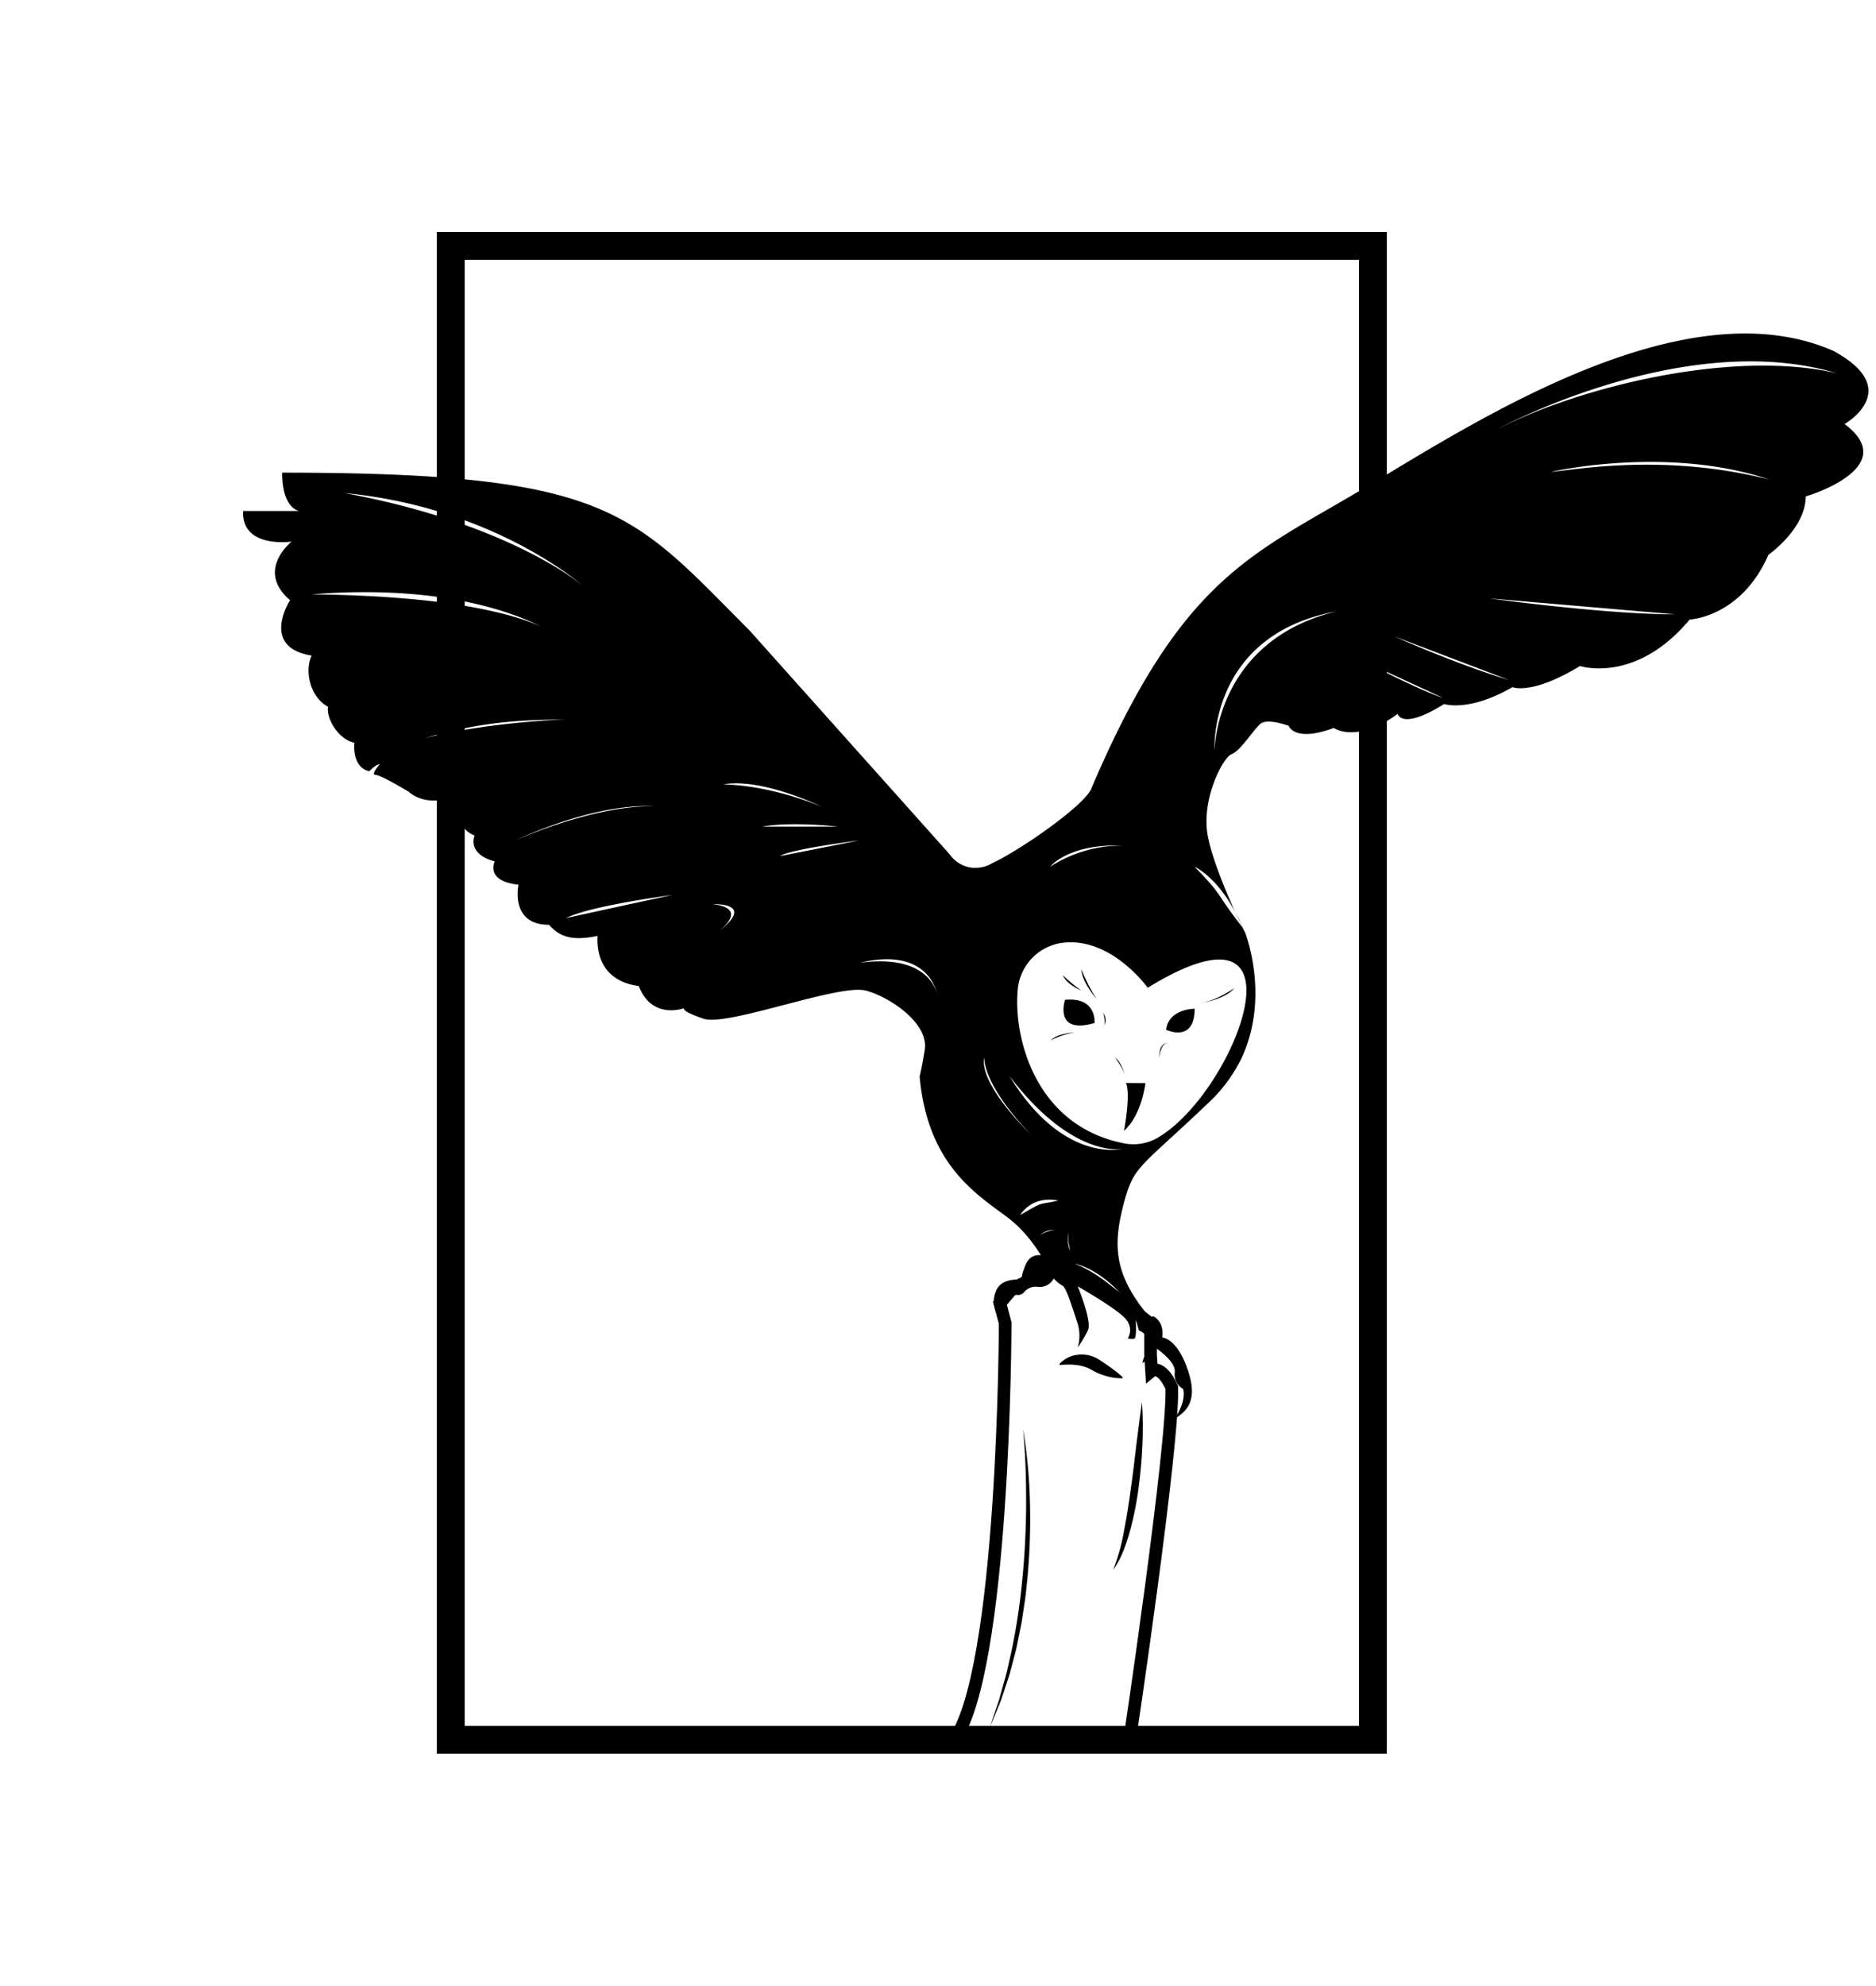 <svg xmlns="http://www.w3.org/2000/svg" viewBox="0 0 741.59 784.51"><defs><style>.cls-1{fill:none;stroke:#000;stroke-miterlimit:10;stroke-width:5px;}</style></defs><title>logo-portifolio</title><g id="Camada_15" data-name="Camada 15"><g id="Camada_18_cópia" data-name="Camada 18 cópia"><path d="M548.22,692.85H172.69V91.66H548.22Zm-364.53-11H537.22V102.66H183.69Z"/><g id="Camada_23" data-name="Camada 23"><path class="cls-1" d="M397.35,522.71s-.14,138.75-20.78,165.64h69.85S464,571.05,463.21,548.12c-4.42-9.42-8-6.5-8-6.5l-.4-6.39,0-12.24-20.29-15.43-17.13-6.67L400.27,509l-5,5.84Z"/><path d="M418.85,538.8a11.42,11.42,0,0,1,6.83-3.53,12.75,12.75,0,0,1,8,1.4l.86.51c.17.11.35.21.52.33.34.25.7.47,1.06.72.72.5,1.49,1,2.28,1.57a57.19,57.19,0,0,1,5.35,4.21v.5a22.45,22.45,0,0,1-6.47-.88,23.28,23.28,0,0,1-3.1-1.09c-.5-.21-1-.45-1.48-.71s-1-.54-1.42-.77a15.66,15.66,0,0,0-6-1.8,23.72,23.72,0,0,0-3.16-.14,22.44,22.44,0,0,0-3.18.17Z"/><path d="M451.42,554a145.42,145.42,0,0,1,.16,17c-.22,5.65-.77,11.28-1.5,16.9a127.35,127.35,0,0,1-3.33,16.69c-1.51,5.45-3.4,11-6.72,15.62A81,81,0,0,0,444.47,604c.29-1.36.51-2.74.75-4.12s.51-2.74.68-4.13l.65-4.14.56-4.17c.42-2.76.75-5.55,1.1-8.33l1-8.35C449.93,565.18,450.61,559.59,451.42,554Z"/><path d="M404.44,564.55a210.92,210.92,0,0,1,2.72,29.8,249.66,249.66,0,0,1-1.09,29.95c-.28,2.48-.5,5-.83,7.45l-1.12,7.42-.28,1.85-.37,1.84-.75,3.68c-.5,2.45-.94,4.91-1.63,7.32l-1.91,7.25c-.72,2.39-1.55,4.75-2.32,7.13l-1.2,3.54c-.44,1.17-.94,2.32-1.41,3.48q-1.41,3.47-2.88,6.9c.78-2.37,1.57-4.74,2.38-7.09.4-1.17.82-2.34,1.19-3.53l1-3.6c.65-2.39,1.38-4.77,2-7.17l1.65-7.27a251.46,251.46,0,0,0,4.52-29.4c1-9.87,1.46-19.8,1.53-29.73l-.05-7.46c-.07-2.48-.09-5-.2-7.45C405.22,574.48,404.87,569.52,404.44,564.55Z"/></g><path d="M729.17,167.53s23.91-13.62-4.45-28.91c-58.94-25.86-141.23,27.81-185.44,54.21s-72.28,35-108,119c-3.2,6.81-28.2,24.21-39.21,29.26a0,0,0,0,1,0,0,12.39,12.39,0,0,1-6.37,1.75l-.66,0-.54,0-.46-.06a5.25,5.25,0,0,1-.55-.09l-.53-.11a3,3,0,0,1-.52-.13,9.06,9.06,0,0,1-1.39-.46,2.39,2.39,0,0,1-.37-.15,4.84,4.84,0,0,1-.47-.21c-.23-.11-.45-.22-.65-.34a5.73,5.73,0,0,1-.64-.39,11.41,11.41,0,0,1-3.22-3l0-.06h0L296.23,249c-46.54-46.53-54.16-62.27-184.69-62.27,0,14.46,6.81,15.15,6.81,15.15H96.11c-.7,15,19.18,12.09,19.18,12.09s-14.45,11.34-.62,23.15c0,0-12.09,18.56,8.55,21.89-2.79,5.56-1,16.13,6.46,20.23-.83,4.38,4,12.93,10.42,14.18,0,0-1.24,9.59,5.84,11.26,2.92-2.92,4.17-2.71,4.17-2.71s-3.75,4.17-1.66,4.17,13.13,6.67,13.13,6.67,5.43,5.43,15.23,2.71c0,0,.41,4,5.21,4.38,0,0-2.08,7.09,5.63,10.22,0,0-3.34,7.09,7.92,10.22,0,0-4,7.71,9.39,9.17,0,0-3.55,15.85,12.09,15.85,4.17,4.79,9.17,6.46,19.18,4.38-.62,10.63,4.8,18.34,16.27,19.8,5.21,13.56,17.93,8.76,17.93,8.76s-1.66,1,7.72,4.17,53.32-13.82,64-11.15c8.76,2.19,25.12,12.57,23.4,23.45-.87,5.53-1.8,9.71-2,10.41h0c0,.08,0,.16,0,.24a85.54,85.54,0,0,0,2.09,12.83h0c6.1,24.91,21.94,34.7,32.51,42.61a46.27,46.27,0,0,1,5.25,4.61,57.79,57.79,0,0,1,8.06,10.46s-4-.88-5.95,3.56-1.67,6.12-1.67,6.12-7.78-1.11-10,4.17a10.34,10.34,0,0,0,3.48,12.93c-2.51-5.42.81-11.4,4.85-11.12a3,3,0,0,0,2.58-1,6,6,0,0,1,5.45-2.21,6,6,0,0,0,5.33-1.91,5.43,5.43,0,0,0,1-1.38,16.55,16.55,0,0,0,3.55,2.91c1.45.62,4.37,10.22,5.94,15a16.43,16.43,0,0,1,0,9.38,49.27,49.27,0,0,0,4.06-6.88c1.65-3.5-3.91-16.93-4.06-17.3.39.22,14.34,8.18,18.45,12.3s1.36,8.23,1.36,8.23a4.67,4.67,0,0,0,2.61.11c1-.42.52-7.72.52-7.72l1.25,4.49a5.56,5.56,0,0,1,3.54,3.95c.63,3-1.14,4.7-2.19,8.87,3.75-1.67,4.18-6.67,4.18-6.67s9.22,5.73,8.65,10.37a6.49,6.49,0,0,0,3.28,6.57s1.67,4.27-3.25,11.69c6.4-3.61,8.9-9.17,4.62-20.57s-9.62-11.4-9.62-11.4.83-4.17-1.67-6.95-2.78-.56-2.78-.56-.42-.13-1.74-1.95c-10.92-13.63-13.18-23.82-10.29-38,.29-1.43.64-2.9,1-4.41,4.28-16.42,5.7-14.1,34.09-41.17l.5-.47a60.24,60.24,0,0,0,11.74-15.83l.42-.85c10.72-22.6,2.86-46.06,1.76-49.13a.58.58,0,0,1-.06-.15l-.06-.15s0,0,0,0l0-.07c-.12-.24-.54-1.06-1.15-2.33,0,0,0,0,0,0-11.86-15.14-6.76-11.47-19-24,.3.13,8.72,4,16.07,17.84-3.77-8.29-9.06-20.89-10.79-29.92-2.78-14.58,6.11-31.3,9.45-32.41s8.62-9.73,11.4-12,11.12.84,11.12.84,2.23,6.67,17.8.83c0,0,8.89,6.4,25.3-5.56,0,0,1.39,6.68,18.34-3.89,0,0,9.73,3.33,27-6.67,0,0,7.51,3.33,26.7-8.34,0,0,22,7.22,43.36-18.36,0,0,20.3-.83,31.14-25.58,0,0,14.74-10.28,14.74-23.07C713.88,196.17,752.25,184.77,729.17,167.53ZM230.49,231.45c-5.56-4.48-34.2-25.53-94.34-36.67C190.63,200,224.35,226.3,230.49,231.45Zm-107.27,3.36c49.93-4,78.91,6.8,90.62,12.71C203.71,242.92,178.74,235.39,123.22,234.81Zm44.32,56.93c22.06-6.44,36.74-7.33,56.18-7.51C223.72,284.23,193.25,285.11,167.54,291.74ZM203.71,332c34-15.44,53.54-13.59,55.44-13.36C257.28,318.47,238.13,317.34,203.71,332Zm20,30.72c9.57-4.78,39.42-8.8,42.07-9.14C264.85,353.78,259.07,355,223.72,362.71Zm100.87-44.09c-1.14-.49-19.67-8.33-38.69-8.74C300.84,307.25,323.29,318,324.59,318.62ZM284,367.91c2.32-1.74,11.26-9.13-2.46-10.76C297.92,357.27,286.64,366,284,367.91Zm47.31-41.35h-30C313.18,324.48,331.32,326.56,331.32,326.56Zm-22.94,11.65c3.74-2.59,28.4-5.83,31.22-6.18C338.55,332.25,333.43,333.26,308.38,338.21Zm31.49,42.15c25.77-6.15,30.08,9.87,30.58,12.39C369.94,390.44,365.78,376.84,339.87,380.36ZM455.91,523c2.28,3.6,0,7.92,0,7.92C457,527.89,455.91,523,455.91,523Zm-12-188.92a52,52,0,0,0-28.77,8.33C415.36,342.14,422.56,333.25,443.92,334.07Zm-54.77,83.72s-1.32,10.06,18.9,31C385.32,426.24,389.15,417.79,389.15,417.79ZM411,488c2.71-2,3.56-2,6.33-2.17A15.26,15.26,0,0,0,411,488Zm-7.69-8s4.32-7.78,15-5.69C410,476.21,413.2,474.26,403.32,480Zm19.12,7c-.34,4.25,0,3.12.57,7.19A11.94,11.94,0,0,1,422.44,487ZM447,515.9c-10.5-12.72-22.24-16.68-22.24-16.68S436,501.1,447,515.9Zm-47.81-90.63c24.25,31.79,43.54,28.85,44.71,28.64C442.66,454.2,419.81,459.08,399.16,425.27Zm58.38,24.26a19.25,19.25,0,0,1-13.23,2.17c-35.26-6.9-43.86-42.17-42-60.93A20.4,20.4,0,0,1,420,372.47c19.31-2.42,33.7,17.76,33.7,17.76C520,349.55,488.22,431.91,457.54,449.53Zm22.52-152.44s-3.05-46.15,48.38-55.6C480,253.17,480.06,297.09,480.06,297.09Zm60.07-35.37,30.29,14C560.65,272.52,542,262.7,540.13,261.72Zm11.08-10.27,45.34,17.21C577.69,263.1,553.88,252.65,551.21,251.45Zm38.12-15,72.83,6.25C634.65,242.74,589.34,236.49,589.33,236.49Zm23.91-50.05s45.59-10.56,86.18,3.06C657.72,178.93,622.69,185.61,613.24,186.44Zm-20.55-17.26c1.84-1,74.13-39.5,133.43-21.66C684.7,137.79,624.12,153.06,592.69,169.18Z"/><g id="Camada_19_cópia" data-name="Camada 19 cópia"><path d="M461,406.84s0-7.71,11.26-8.34C472.28,412.27,461,406.84,461,406.84Z"/><path d="M421,395c12.72-1.25,11.68,9.17,11.68,9.17C416.39,408.93,421,395,421,395Z"/><path d="M452.78,427.9s-1.35,12.57-8.44,18.82c2.85-16.26.72-18.87.72-18.87Z"/><path d="M472.28,396.73s11.52-1.3,15.69-6.36C482.29,394.17,477.54,396.11,472.28,396.73Z"/><path d="M458.24,417.79s.59-5.94,3.4-5.63c-1.32-.35-2.92,1-3.23,3.37S458.24,417.79,458.24,417.79Z"/></g><g id="Camada_22" data-name="Camada 22"><path d="M491.23,366.39c-.48-1-1.09-2.27-1.78-3.75-.34-.73-.7-1.5-1.07-2.32C489.36,362.16,490.32,364.18,491.23,366.39Z"/><path d="M433.7,394.85s-5.84-6.25-6.25-11.88C431,391.46,433.7,394.85,433.7,394.85Z"/><path d="M436,400s1.53,4.06,0,6.15C437.38,403.65,437.45,402.25,436,400Z"/><path d="M424.84,407.9s-6.78.2-9.38,3.11A28.23,28.23,0,0,1,424.84,407.9Z"/><path d="M427.45,391.31s-5.74-2.19-7.3-6.05A56.6,56.6,0,0,0,427.45,391.31Z"/><path d="M440.79,417.79s3.55,4.8,4.27,7.93C443.92,421.93,442.49,419,440.79,417.79Z"/></g></g></g></svg>